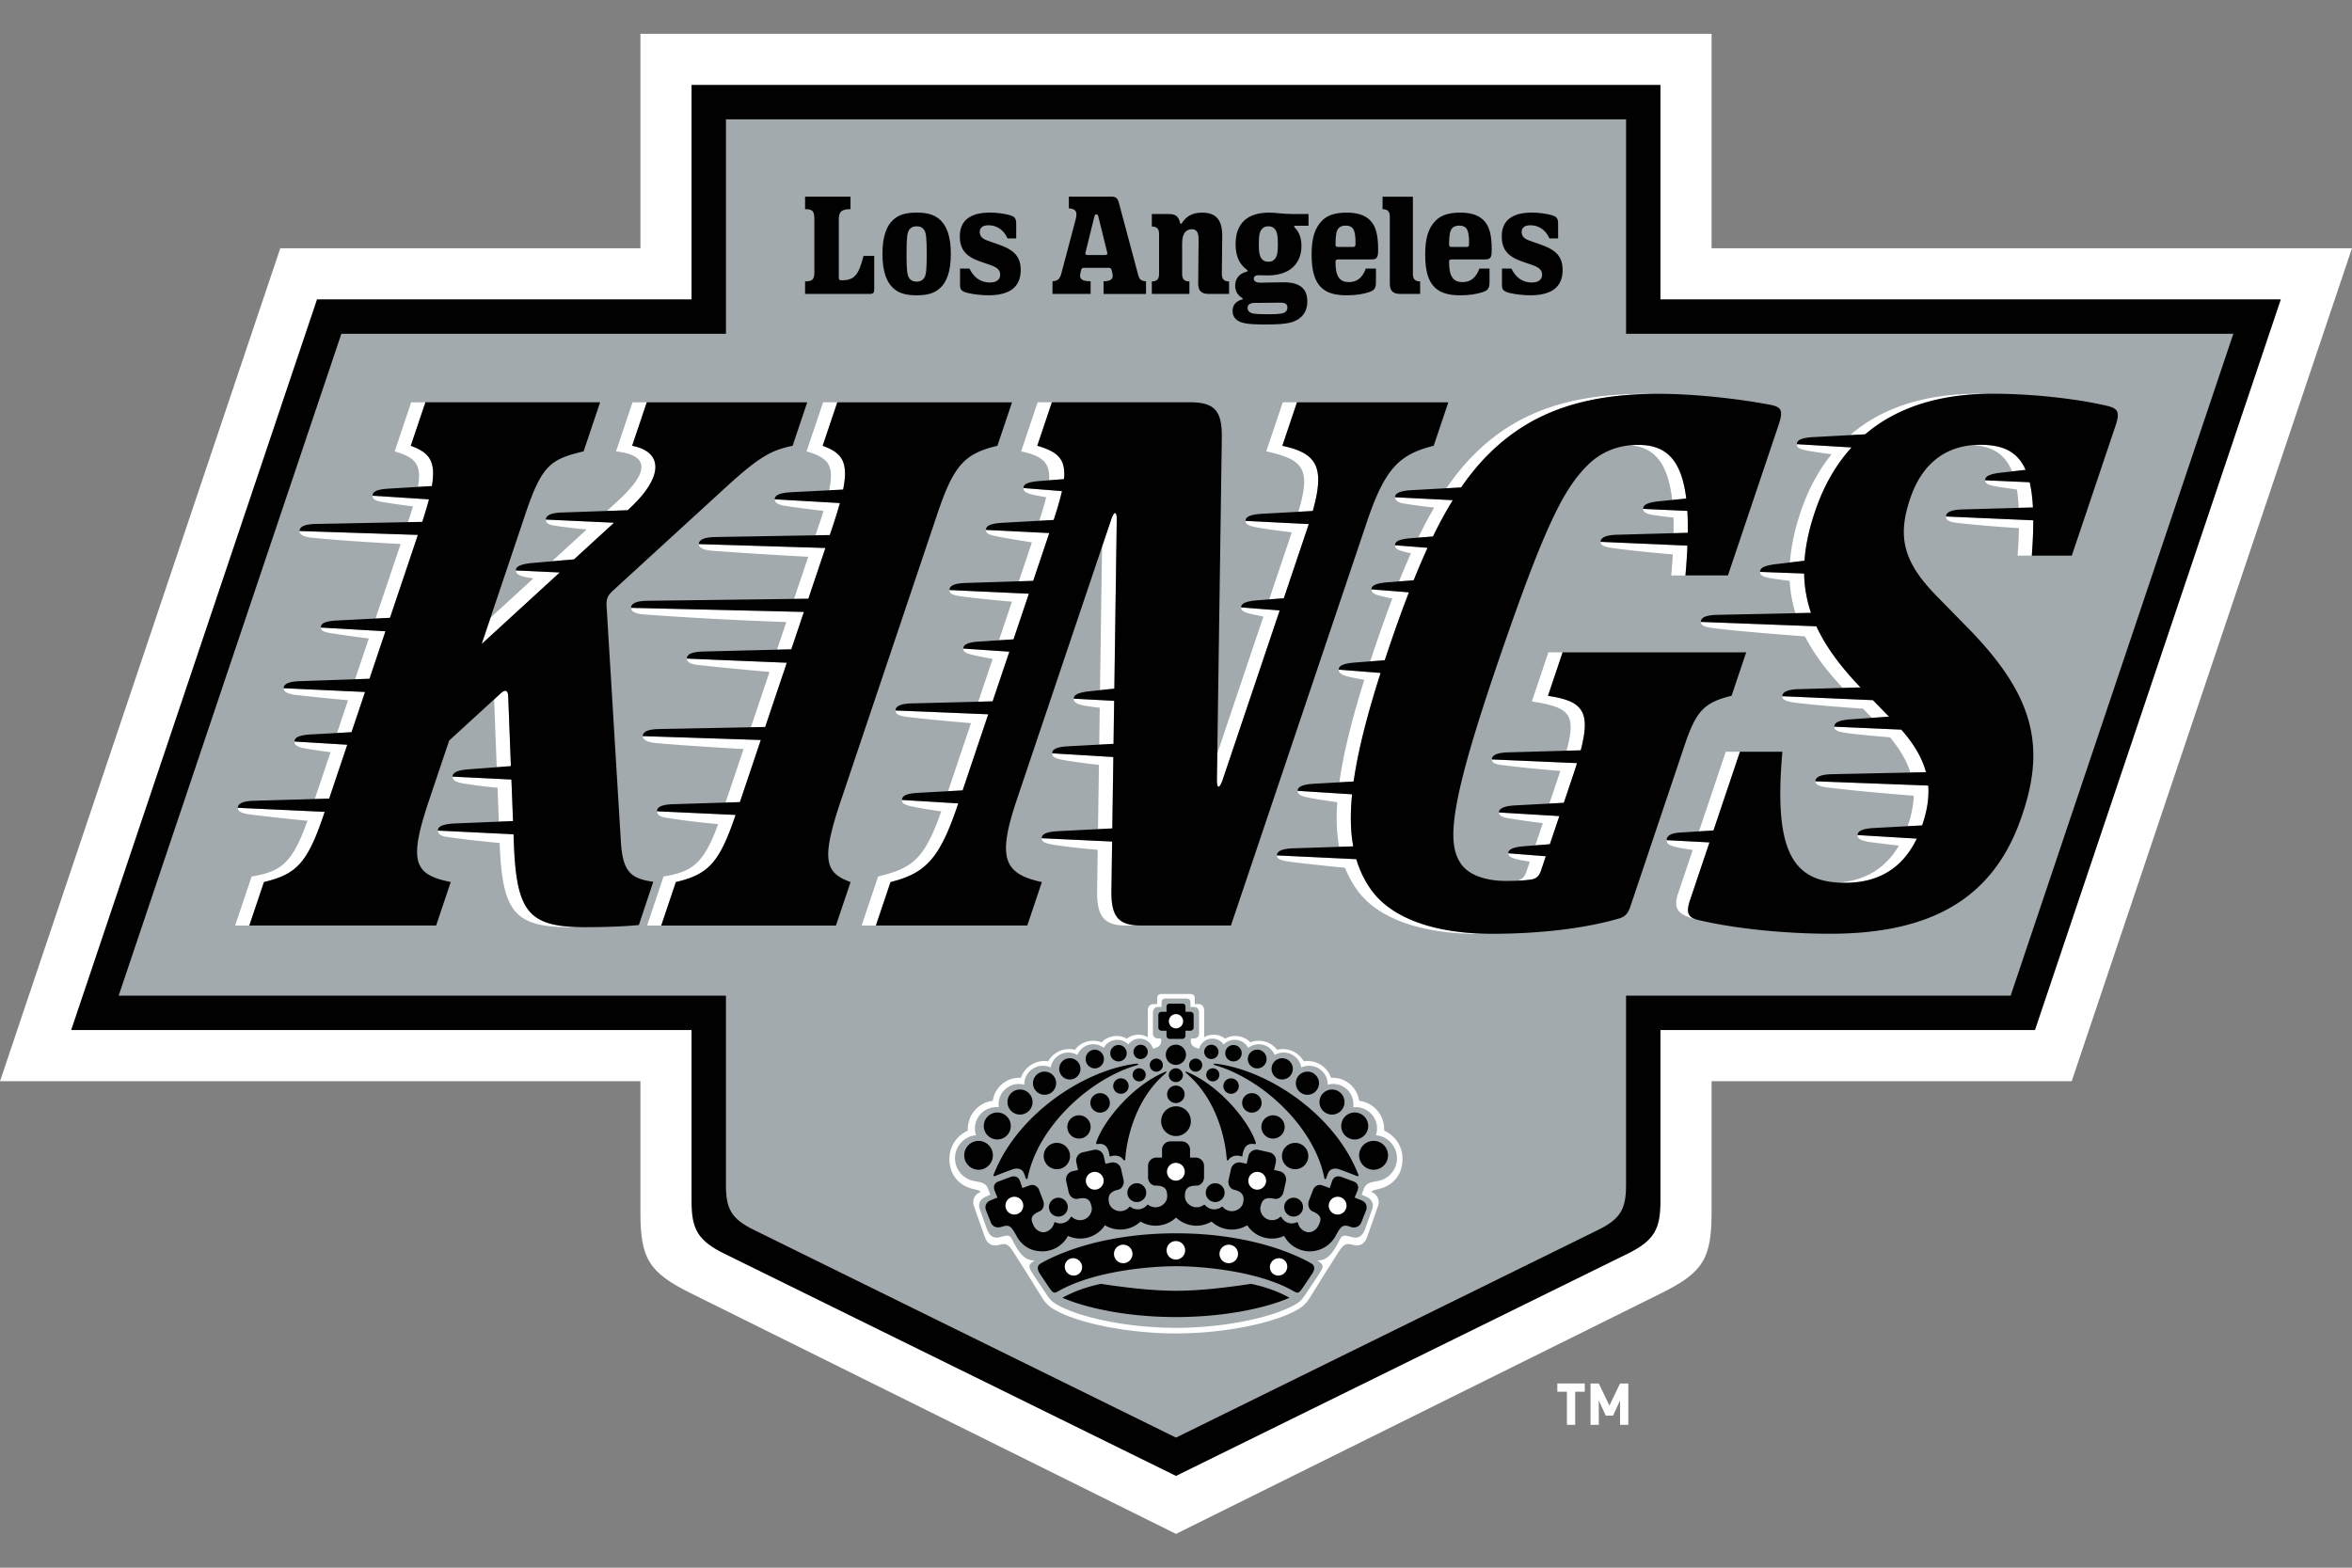 <svg viewBox="0 0 960 640" xmlns="http://www.w3.org/2000/svg"><rect x="0" y="0" width="960" height="640" fill="#808080" stroke="none"/><path d="m698.606 441.403v53.456c0 18.822-3.321 24.538-20.498 33.065l-198.108 98.278-198.115-98.278c-17.17-8.527-20.491-14.235-20.491-33.065v-53.456h-261.389l114.398-340.063h146.99v-87.542h437.213v87.542h261.388l-114.404 340.063z" fill="#fff"/><path d="m479.999 602.536 184.398-90.747c10.921-5.384 13.339-10.172 13.339-21.434v-69.838h152.869l100.347-298.3h-253.217v-87.543h-395.473v87.542h-152.869l-100.347 298.3h253.216v69.838c0 11.262 2.41 16.05 13.34 21.434l184.397 90.747z" fill="#010101"/><path d="m479.998 586.895 172.28-84.784c9.198-4.527 11.415-8.543 11.415-18.345v-77.276h156.971l90.909-270.232h-247.873v-87.533h-367.39v87.533h-156.97l-90.909 270.232h247.872v77.276c0 9.802 2.218 13.826 11.416 18.345z" fill="#a2aaad"/><path d="m485.808 405.796c1.399 0 1.87.795 1.87 1.761v2.348h1.397c1.792 0 2.419 1.236 2.419 2.804v10.759c3.614-2.14 7.275-.564 8.58.594 3.182-1.992 7.786-1.235 10.272 1.476 3.493-1.444 8.219-.572 10.914 3.058 3.639-1.02 8.412.395 10.907 4.69 5.267-.828 9.732 2.532 11.114 6.734 6.056-.386 10.805 4.21 11.47 9.37a11.628 11.628 0 0 1 10.195 12.172c4.642 2.17 7.508 6.441 7.508 11.601 0 5.785-3.213 10.69-9.755 12.265-1.468.348-2.41.402-2.99 1.205 2.233.664 3.508 3.213 2.851 5.4-.31.995-4.434 12.627-4.434 12.627-.981 2.928-2.858 4.388-5.855 3.569-2.826-.772-3.776-.386-5.785 2.68-1.537 2.356-2.687 4.264-3.869 6.102-3.53 5.46-6.673 10.782-8.45 13.493-1.815 2.51-3.182 3.367-4.99 4.38-9.91 5.53-30.222 9.492-49.184 9.492s-39.276-3.962-49.193-9.492c-1.816-1.013-3.175-1.878-4.99-4.38-1.777-2.711-4.92-8.033-8.442-13.493-1.19-1.838-2.34-3.746-3.878-6.102-2-3.066-2.95-3.452-5.785-2.68-2.997.819-4.873-.641-5.854-3.569 0 0-4.132-11.625-4.426-12.628-.664-2.186.618-4.735 2.843-5.399-.572-.803-1.514-.857-2.99-1.205-6.542-1.576-9.755-6.48-9.755-12.265 0-5.16 2.866-9.423 7.508-11.601a11.635 11.635 0 0 1 10.196-12.173c.663-5.16 5.422-9.755 11.47-9.369 1.382-4.194 5.846-7.562 11.122-6.735 2.478-4.294 7.26-5.708 10.906-4.689 2.703-3.63 7.414-4.495 10.913-3.058 2.479-2.71 7.09-3.468 10.265-1.476 1.306-1.158 4.966-2.733 8.581-.594v-10.759c0-1.568.625-2.804 2.417-2.804h1.399v-2.348c0-.973.47-1.762 1.868-1.762h11.64z" fill="#fff"/><path d="m561.61 463.446a8.737 8.737 0 0 0 .448-2.743c0-4.819-3.909-8.727-8.736-8.727-.34 0-.68.023-1.02.061.062-.416.094-.834.094-1.273a8.23 8.23 0 0 0 -10.467-7.925v-.131a7.607 7.607 0 0 0 -7.607-7.609 7.63 7.63 0 0 0 -3.183.688 7.318 7.318 0 0 0 -7.222-6.095 7.371 7.371 0 0 0 -3.668.982c-1.035-2.557-3.537-4.372-6.465-4.372-1.63 0-3.12.556-4.302 1.484a6.264 6.264 0 0 0 -10.034-1.375 5.63 5.63 0 0 0 -4.618-2.395 5.652 5.652 0 0 0 -5.422 4.07c-2.603-.532-3.375-1.637-3.375-3.383 0-.687.131-.756.803-.756h.51c1.305 0 2.077-.982 2.077-1.877v-8.404c0-1.46-.578-2.595-2.232-2.595h-1.29v-1.784c0-.904-.433-1.638-1.722-1.638h-8.35c-1.297 0-1.73.734-1.73 1.638v1.784h-1.282c-1.653 0-2.231 1.143-2.231 2.595v8.404c0 .904.771 1.877 2.069 1.877h.517c.673 0 .796.076.796.756 0 1.754-.773 2.85-3.375 3.383-.688-2.347-2.85-4.07-5.423-4.07a5.607 5.607 0 0 0 -4.61 2.394 6.266 6.266 0 0 0 -4.519-1.923 6.282 6.282 0 0 0 -5.523 3.299 6.93 6.93 0 0 0 -4.294-1.484c-2.935 0-5.437 1.815-6.472 4.372a7.28 7.28 0 0 0 -3.67-.982c-3.622 0-6.626 2.634-7.22 6.095a7.551 7.551 0 0 0 -3.183-.688c-4.202 0-7.616 3.407-7.616 7.609v.13a8.23 8.23 0 0 0 -10.365 9.198 8.729 8.729 0 0 0 -9.315 11.409c-4.804.44-8.58 4.48-8.58 9.4 0 4.635 3.351 8.497 7.754 9.293 2.48.447 4.78.625 5.715 3.112.248.672.572 1.475.935 2.494l-1.777.743c-2.549 1.065-3.282 3.235-2.471 5.298l2.642 7.345c.988 2.982 2.533 4.75 5.56 3.916 2.874-.788 3.877-1.042 4.858.803 2.92 5.793 5.167 8.782 9.3 8.736-2.873 1.861-2.765 2.41-.317 6.133l4.92 7.368c1.67 2.58 2.449 3.275 4.24 4.38 9.601 5.545 29.599 9.616 48.83 9.616s39.237-4.071 48.838-9.616c1.792-1.105 2.565-1.807 4.24-4.38l4.912-7.368c2.465-3.715 2.558-4.272-.316-6.133 4.132.046 6.38-2.943 9.3-8.736.988-1.838 1.993-1.583 4.857-.803 3.036.834 4.58-.934 5.57-3.916l2.634-7.345c.802-2.054.084-4.233-2.472-5.298l-1.768-.743c.363-1.02.68-1.822.933-2.494.935-2.479 3.23-2.665 5.716-3.112 4.41-.796 7.754-4.658 7.754-9.293 0-4.92-3.768-8.96-8.58-9.399z" fill="#a2aaad" fill-rule="evenodd"/><g fill="#010101"><path d="m476.13 420.787v2.032c0 .718.58 1.297 1.298 1.297h5.144a1.3 1.3 0 0 0 1.297-1.297v-2.032h2.032c.718 0 1.298-.579 1.298-1.298v-5.143c0-.711-.58-1.29-1.298-1.29h-2.032v-2.04c0-.718-.401-1.297-1.297-1.297h-5.144c-.95 0-1.297.579-1.297 1.298v2.039h-2.032c-.718 0-1.298.579-1.298 1.29v5.143c0 .72.58 1.298 1.298 1.298h2.032zm-43.57 106.017c13.825-7.709 35.931-9.87 47.447-9.879 11.509 0 33.622 2.163 47.44 9.88 2.417 1.343 2.525 1.336 4.255-1.036l3.878-5.793c1.236-1.925 1.107-3.324-.387-4.194-5.175-3.012-12.729-5.97-20.244-7.964-10.86-2.872-22.576-4.325-34.942-4.325s-24.09 1.46-34.95 4.325c-7.523 1.994-15.07 4.952-20.244 7.964-1.494.87-1.622 2.269-.386 4.194l3.869 5.793c1.738 2.364 1.846 2.379 4.256 1.035"/><path d="m477.728 465.956a3.43 3.43 0 0 0 -3.429 3.429v3.182h-2.287a3.431 3.431 0 0 0 -3.428 3.43v4.611c0 1.784 1.351 3.414 3.097 3.414 4.38 0 4.727 2.093 4.727 4.425s-2.217 4.418-4.727 4.418a5.023 5.023 0 0 1 -2.966-.957c-.209-.147-.38-.109-.533.077a4.966 4.966 0 0 1 -6.774.703c-.154-.116-.348-.093-.502.092a5.02 5.02 0 0 1 -2.65 1.568c-2.455.549-5.081-1.034-5.584-3.282-.51-2.27-.232-4.48 3.654-5.352 1.69-.38 2.649-2.271 2.263-4.002l-1.012-4.503a3.423 3.423 0 0 0 -4.094-2.587l-2.278.501-.696-3.104a3.42 3.42 0 0 0 -4.093-2.588l-4.503 1.004a3.432 3.432 0 0 0 -2.588 4.102l.696 3.104-2.233.502a3.418 3.418 0 0 0 -2.594 4.095l1.011 4.495c.386 1.746 2.062 3.035 3.77 2.65 4.27-.959 5.082 1.01 5.584 3.273.501 2.21-1.198 4.805-3.653 5.353a4.807 4.807 0 0 1 -4.318-1.143c-.209-.193-.464-.17-.587.055-.603 1.096-1.6 1.984-2.881 2.347a4.651 4.651 0 0 1 -3.237-.239c-.332-.147-.564-.031-.64.317-.372 1.583-1.569 2.858-3.059 3.452-2.132.85-4.403-.501-5.352-2.572-1.098-2.395-1.476-4.016 2.448-5.677 1.506-.633 2.109-2.58 1.575-4.248l-1.653-4.287c-.571-1.784-2.34-2.71-3.947-2.07l-2.95 1.082-.865-2.526c-.618-2.04-2.086-2.773-4.317-1.877l-4.766 1.777c-1.382.548-2.085 1.946-1.39 3.653.509 1.244.888 2.17 1.158 2.835l-2.842 1.166c-1.77.687-2.487 2.378-1.8 4.14l1.916 4.82c.687 1.768 2.456 2.487 4.457 1.822 3.105-1.027 3.83-.301 5.931 3.492 2.248 4.333 5.986 6.526 10.62 6.526s8.489-2.548 10.497-6.295a12.055 12.055 0 0 0 7.638.78 12.031 12.031 0 0 0 7.446-5.136 12.077 12.077 0 0 0 8.922 1.46 11.93 11.93 0 0 0 5.614-2.974 12.023 12.023 0 0 0 6.165 1.692c3.227 0 6.163-1.275 8.333-3.33a12.073 12.073 0 0 0 8.334 3.33c2.248 0 4.357-.618 6.156-1.691a12.003 12.003 0 0 0 5.615 2.972c3.183.72 6.349.101 8.928-1.459a12.036 12.036 0 0 0 7.438 5.136c2.674.603 5.33.27 7.64-.78 2.008 3.747 5.97 6.295 10.504 6.295s8.65-2.65 10.62-6.526c2.101-3.793 2.858-4.604 5.924-3.492 1.931.695 3.77-.054 4.457-1.823l1.915-4.819c.688-1.762-.03-3.453-1.792-4.14l-2.841-1.166c.27-.673.648-1.591 1.158-2.835.695-1.7 0-3.106-1.382-3.653l-4.766-1.777c-2.233-.903-3.708-.162-4.326 1.877l-.865 2.526-2.95-1.081c-1.6-.642-3.368.285-3.947 2.069l-1.645 4.287c-.54 1.668.07 3.607 1.576 4.248 3.923 1.668 3.544 3.29 2.44 5.677-.95 2.07-3.22 3.422-5.352 2.572-1.49-.594-2.689-1.869-3.059-3.452-.078-.348-.31-.456-.633-.317a4.651 4.651 0 0 1 -3.237.24c-1.282-.364-2.278-1.244-2.881-2.348-.115-.225-.37-.248-.579-.055-1.112 1.005-2.68 1.514-4.325 1.143-2.456-.548-4.14-3.143-3.653-5.353.509-2.262 1.312-4.232 5.583-3.274 1.707.386 3.376-.911 3.777-2.649l1.012-4.495c.41-1.847-.75-3.685-2.595-4.094l-2.232-.503.695-3.105a3.443 3.443 0 0 0 -2.595-4.1l-4.504-1.005a3.424 3.424 0 0 0 -4.093 2.588l-.695 3.104-2.27-.5a3.427 3.427 0 0 0 -4.103 2.586l-1.01 4.503c-.387 1.73.57 3.622 2.262 4.002 3.893.872 4.163 3.081 3.653 5.352-.502 2.248-3.136 3.83-5.591 3.282a4.936 4.936 0 0 1 -2.65-1.568c-.155-.185-.347-.208-.501-.092a4.922 4.922 0 0 1 -3.014 1.019 4.981 4.981 0 0 1 -3.768-1.722c-.155-.186-.325-.224-.525-.077a5.062 5.062 0 0 1 -2.966.957c-2.518 0-4.735-2.162-4.735-4.418s.347-4.425 4.735-4.425c1.745 0 3.089-1.63 3.089-3.414v-4.611a3.424 3.424 0 0 0 -3.422-3.43h-2.294v-3.182a3.426 3.426 0 0 0 -3.43-3.429h-4.58zm2.272 71.724c19.648 0 36.556-3.615 46.343-7.879-4.534-2.456-9.069-4.233-15.665-5.677-8.172 1.22-19.973 2.828-30.686 2.828s-22.507-1.608-30.687-2.828c-6.595 1.452-11.13 3.229-15.664 5.677 9.786 4.256 26.694 7.879 46.343 7.879m25.651-94.324a3.145 3.145 0 0 0 -3.174-3.128 3.135 3.135 0 0 0 -3.128 3.175c0 1.737 1.429 3.136 3.174 3.128a3.154 3.154 0 0 0 3.128-3.175zm-14.924-8.519a2.674 2.674 0 0 0 -2.68-2.672c-1.483 0-2.672 1.197-2.672 2.672s1.198 2.68 2.673 2.68 2.68-1.205 2.68-2.68zm6.99 3.955a2.675 2.675 0 1 0 -5.352 0c0 1.475 1.197 2.672 2.672 2.672s2.68-1.197 2.68-2.672zm17.249 11.454c0-2.194-1.785-3.978-3.978-3.978s-3.977 1.784-3.977 3.978 1.783 3.978 3.977 3.978 3.978-1.784 3.978-3.978zm9.399 9.824c0-2.626-2.125-4.75-4.75-4.75s-4.75 2.124-4.75 4.75 2.124 4.75 4.75 4.75 4.75-2.124 4.75-4.75z"/><path d="m534.003 471.95c0-2.974-2.409-5.376-5.375-5.376s-5.383 2.41-5.383 5.376 2.41 5.376 5.383 5.376 5.375-2.41 5.375-5.376zm-17.03-39.717a3.831 3.831 0 0 0 -3.94-3.714 3.831 3.831 0 0 0 -3.715 3.94 3.83 3.83 0 0 0 3.939 3.714 3.831 3.831 0 0 0 3.716-3.94zm10.699 3.995a4.324 4.324 0 0 0 -4.465-4.202 4.326 4.326 0 0 0 -4.2 4.457 4.332 4.332 0 0 0 4.456 4.209 4.338 4.338 0 0 0 4.209-4.464zm10.695 5.846a4.727 4.727 0 0 0 -4.858-4.588 4.727 4.727 0 0 0 -4.588 4.859 4.723 4.723 0 0 0 4.858 4.588 4.721 4.721 0 0 0 4.588-4.858zm-41.02-12.659c0-1.614-1.32-2.904-2.935-2.897-1.606 0-2.904 1.329-2.896 2.935a2.92 2.92 0 0 0 2.935 2.896 2.92 2.92 0 0 0 2.896-2.934zm9.468.532a3.348 3.348 0 0 0 -3.368-3.328 3.345 3.345 0 0 0 -3.337 3.367 3.35 3.35 0 0 0 3.377 3.33 3.339 3.339 0 0 0 3.328-3.368zm41.973 19.928c-.023-2.826-2.325-5.105-5.144-5.082a5.11 5.11 0 0 0 -5.083 5.145 5.11 5.11 0 0 0 5.145 5.082 5.11 5.11 0 0 0 5.083-5.145zm9.662 9.772a5.515 5.515 0 0 0 -5.537-5.477 5.507 5.507 0 0 0 -5.477 5.546 5.504 5.504 0 0 0 5.538 5.476c3.044-.023 5.5-2.502 5.477-5.545zm8.093 11.971c-.023-3.259-2.68-5.886-5.931-5.863-3.26.024-5.886 2.68-5.863 5.933.023 3.259 2.68 5.885 5.932 5.863 3.26-.024 5.885-2.68 5.862-5.933zm-59.489.548c.486-3.955 1.985-5.64 5.114-5.076.293.055.5-.239.416-.517-2.27-7.646-13.408-22.29-27.117-28.54-.882-.4-1.406-.686-1.553-.517-.147.178.262.595.926 1.182 12.938 11.37 15.579 29.072 15.865 34.657.023.379.51.502.726.185 0 0 1.499-2.733 5.615-1.374"/><path d="m497.022 435.185c19.765 6.302 39.762 25.936 43.546 45.856.063.348.572.417.696.092.41-1.119.579-1.838 1.05-2.664.719-1.251 2.471-1.707 4.047-1.182 2.364.803 5.793 2.132 7.546 2.842.34.147.688-.108.557-.456-9.392-24.46-36.256-42.34-57.326-45.3-1.105-.154-1.754-.16-1.777.055-.039.24.316.355 1.653.764m-44.064 36.974c4.124-1.36 5.615 1.374 5.615 1.374.208.317.702.194.726-.185.286-5.585 2.927-23.287 15.865-34.657.671-.587 1.08-1.004.926-1.182-.146-.169-.671.116-1.552.518-13.71 6.249-24.847 20.893-27.118 28.54-.085.277.124.571.417.516 3.128-.563 4.627 1.113 5.113 5.076m10.034-36.981c1.336-.41 1.691-.525 1.653-.765-.031-.216-.672-.209-1.777-.054-21.07 2.958-47.926 20.839-57.326 45.3-.14.347.209.602.557.456 1.753-.71 5.182-2.047 7.545-2.843 1.577-.525 3.33-.07 4.048 1.182.471.826.642 1.545 1.05 2.664.124.325.634.264.696-.092 3.784-19.92 23.78-39.554 43.546-45.856m23.102 22.539c0-3.353-2.711-6.072-6.071-6.072s-6.064 2.719-6.064 6.072 2.712 6.07 6.064 6.07 6.07-2.719 6.07-6.07zm-3.227-18.763a2.898 2.898 0 0 0 -5.794 0 2.898 2.898 0 0 0 5.793 0zm.677 7.794c0-1.97-1.598-3.567-3.575-3.567s-3.57 1.598-3.57 3.567 1.6 3.577 3.57 3.577 3.575-1.6 3.575-3.577zm.55-16.143a4.124 4.124 0 1 0 -8.248 0 4.124 4.124 0 0 0 8.248 0zm15.771 56.283c0-2.123-1.722-3.846-3.847-3.846s-3.838 1.723-3.838 3.846 1.715 3.847 3.838 3.847 3.847-1.722 3.847-3.847zm32.009 5.925c0-2.124-1.723-3.846-3.846-3.846s-3.84 1.722-3.84 3.846 1.723 3.847 3.84 3.847 3.846-1.723 3.846-3.847zm-71.693-5.925c0 2.125 1.722 3.847 3.847 3.847s3.838-1.722 3.838-3.847-1.723-3.846-3.838-3.846-3.847 1.723-3.847 3.846zm-32.008 5.925c0 2.124 1.722 3.847 3.846 3.847s3.838-1.723 3.838-3.847-1.722-3.846-3.838-3.846-3.846 1.722-3.846 3.846zm18.592-56.639a3.83 3.83 0 0 0 .224-7.654 3.83 3.83 0 0 0 -.224 7.654zm-10.204 4.519a4.344 4.344 0 0 0 4.465-4.21 4.333 4.333 0 0 0 -4.21-4.456 4.334 4.334 0 1 0 -.255 8.666z"/><path d="m426.22 446.933a4.718 4.718 0 0 0 4.858-4.588 4.713 4.713 0 0 0 -4.588-4.859 4.723 4.723 0 0 0 -4.859 4.588 4.723 4.723 0 0 0 4.588 4.859zm39.327-14.583a2.925 2.925 0 0 0 2.935-2.896 2.926 2.926 0 0 0 -2.896-2.935 2.93 2.93 0 0 0 -2.935 2.896 2.916 2.916 0 0 0 2.896 2.935zm-9.037.965a3.34 3.34 0 0 0 3.367-3.33 3.349 3.349 0 0 0 -3.328-3.374 3.355 3.355 0 0 0 -3.368 3.337 3.342 3.342 0 0 0 3.33 3.367zm-40.211 21.705c2.827.015 5.137-2.264 5.144-5.082.016-2.828-2.263-5.137-5.083-5.145-2.826-.023-5.127 2.264-5.143 5.082a5.1 5.1 0 0 0 5.082 5.145zm-9.274 10.165a5.5 5.5 0 0 0 5.538-5.477 5.494 5.494 0 0 0 -5.469-5.538 5.505 5.505 0 0 0 -5.546 5.468c-.023 3.044 2.433 5.524 5.477 5.547zm-7.701 12.365a5.89 5.89 0 0 0 5.932-5.862 5.895 5.895 0 0 0 -5.863-5.933 5.899 5.899 0 0 0 -.07 11.796zm58.175-31.027a3.149 3.149 0 0 0 3.174-3.128 3.15 3.15 0 0 0 -3.128-3.174 3.15 3.15 0 0 0 -3.174 3.128 3.145 3.145 0 0 0 3.128 3.175zm14.469-9.013a2.675 2.675 0 1 0 0-5.352c-1.475-.001-2.68 1.196-2.68 2.671s1.205 2.68 2.68 2.68zm-6.998 3.962a2.68 2.68 0 0 0 2.68-2.672c0-1.475-1.205-2.68-2.68-2.68s-2.68 1.197-2.68 2.68a2.674 2.674 0 0 0 2.68 2.672zm-15.944 12.752c2.195 0 3.978-1.776 3.978-3.978a3.977 3.977 0 1 0 -3.978 3.978zm-8.628 10.596c2.626 0 4.75-2.124 4.75-4.75s-2.124-4.75-4.75-4.75-4.75 2.124-4.75 4.75 2.125 4.75 4.75 4.75zm-9.021 12.506c2.974 0 5.376-2.41 5.376-5.376s-2.41-5.384-5.376-5.384-5.375 2.41-5.375 5.384 2.41 5.376 5.375 5.376z"/></g><path d="m482.903 416.918c0 1.606-1.298 2.904-2.904 2.904s-2.904-1.298-2.904-2.904 1.298-2.904 2.904-2.904 2.904 1.298 2.904 2.904zm-2.95 89.742a3.777 3.777 0 1 1 -.001 7.555 3.777 3.777 0 0 1 0-7.554zm-25.233 5.755a3.778 3.778 0 0 1 7.491-.996 3.786 3.786 0 0 1 -3.243 4.24 3.777 3.777 0 0 1 -4.248-3.244zm-19.912 5.893c-.673-1.862.27-3.862 2.109-4.472s3.869.402 4.541 2.263c.68 1.862-.27 3.862-2.108 4.473-1.839.61-3.87-.403-4.542-2.264zm62.979-6.89a3.764 3.764 0 0 1 4.248-3.244 3.772 3.772 0 0 1 3.244 4.24 3.764 3.764 0 0 1 -4.248 3.245 3.772 3.772 0 0 1 -3.244-4.24zm20.753 4.682c.671-1.862 2.703-2.875 4.542-2.264 1.838.618 2.788 2.61 2.115 4.472-.671 1.861-2.702 2.874-4.549 2.264-1.838-.611-2.78-2.611-2.108-4.473zm-38.592-41.369c2 0 3.63 1.63 3.63 3.63s-1.63 3.63-3.63 3.63c-2.001 0-3.63-1.63-3.63-3.63s1.629-3.63 3.63-3.63zm33.209 3.676c2 0 3.63 1.63 3.63 3.63s-1.63 3.63-3.63 3.63-3.63-1.63-3.63-3.63 1.63-3.63 3.63-3.63zm32.82 10.164c2 0 3.63 1.63 3.63 3.63s-1.63 3.63-3.63 3.63-3.63-1.629-3.63-3.63 1.63-3.63 3.63-3.63zm-95.507-6.534c0 2-1.63 3.63-3.63 3.63s-3.63-1.63-3.63-3.63 1.63-3.63 3.63-3.63 3.63 1.63 3.63 3.63zm-32.816 10.165c0 2-1.63 3.63-3.63 3.63s-3.63-1.63-3.63-3.63 1.63-3.63 3.63-3.63 3.63 1.629 3.63 3.63z" fill="#fff"/><path d="m374.137 86.795c-4.619 0-7.075.958-8.951 2.425-3.314 2.627-5.006 7.222-5.006 14.46s1.692 11.832 5.005 14.459c1.877 1.459 4.334 2.417 8.952 2.417s7.075-.958 8.951-2.417c3.307-2.627 5.006-7.223 5.006-14.46s-1.692-11.832-5.005-14.459c-1.877-1.467-4.34-2.425-8.952-2.425zm0 5.592c1.53 0 2.456.572 3.043 1.452.788 1.213 1.074 2.881 1.074 9.84s-.286 8.635-1.074 9.84c-.587.874-1.513 1.452-3.043 1.452s-2.463-.57-3.05-1.452c-.789-1.212-1.074-2.88-1.074-9.84s.285-8.635 1.074-9.84c.586-.872 1.513-1.452 3.05-1.452zm-17.317 12.08v13.81c0 1.213-.448 1.707-1.7 1.707h-26.515v-5.106c3.16 0 3.785-.957 3.785-3.745v-21.557c0-3.36-.602-4.194-3.785-4.194v-5.106h18.546v5.106c-4.04 0-4.782 1.36-4.782 4.31v23.688c0 .742.248 1.05 1.066 1.05 5.121 0 6.975-1.814 9.022-9.955h4.363zm107.801 7.98-7.963-29.76c-.48-1.777-1.15-2.41-3.136-2.41h-17.255v4.788c2.881.178 3.599 1.383 2.788 4.457l-5.808 21.958c-.641 2.433-1.46 3.23-3.66 3.345v5.167h15.563v-5.167c-3.809 0-4.727-1.105-4.148-3.422l.293-1.19c.155-.61.394-.88 1.159-.88h10.08c.764 0 1.004.27 1.158.88l.325 1.267c.548 2.233-.325 3.352-3.584 3.352v5.168h17.332v-5.168c-1.892-.085-2.703-.733-3.129-2.37m-13.624-8.358h-7.044c-.873 0-1.097-.286-.873-1.159l3.607-14.605c.147-.58.401-.834.788-.834s.649.255.795.834l3.607 14.605c.217.882 0 1.159-.872 1.159m95.273-10.867c-.827.989-1.19 2.811-1.19 6.58 0 .726.27.99.973.99h6.202c.711 0 .942-.27.973-.99.131-3.19-.293-5.591-1.104-6.58-.564-.687-1.344-1.135-2.866-1.135s-2.41.447-2.981 1.135m4.31 21.928c3.26 0 5.438-1.739 6.882-5.53h4.117v5.537c0 2.564-.672 3.383-2.85 4.102-2.426.803-5.453 1.282-9.106 1.282-4.905 0-8.064-1.02-10.297-3.12-2.765-2.61-4.008-6.836-4.008-13.586s1.367-10.79 4.179-13.672c2.023-2.093 4.943-3.383 10.219-3.383 4.595 0 7.708 1.236 9.654 3.321 2.301 2.48 3.105 6.094 3.105 11.864 0 3.299-.51 3.939-2.982 3.939h-13.454c-.703 0-.973.27-.973.989 0 6.264 1.868 8.257 5.507 8.257m42.048-21.928c-.826.989-1.19 2.811-1.19 6.58 0 .726.27.99.974.99h6.201c.711 0 .943-.27.973-.99.133-3.19-.293-5.591-1.104-6.58-.563-.687-1.344-1.135-2.866-1.135s-2.409.447-2.98 1.135m4.31 21.928c3.258 0 5.437-1.739 6.88-5.53h4.118v5.537c0 2.564-.672 3.383-2.85 4.102-2.426.803-5.453 1.282-9.107 1.282-4.904 0-8.064-1.02-10.295-3.12-2.765-2.61-4.009-6.836-4.009-13.586s1.367-10.79 4.178-13.672c2.024-2.093 4.943-3.383 10.22-3.383 4.594 0 7.707 1.236 9.654 3.321 2.302 2.48 3.104 6.094 3.104 11.864 0 3.299-.509 3.939-2.98 3.939h-13.455c-.703 0-.973.27-.973.989 0 6.264 1.876 8.257 5.506 8.257m-20.266-3.267c0 2.054.91 2.98 2.957 2.98v5.106h-8.202c-2.92 0-4.179-1.36-4.179-4.194v-27.404c0-2.046-.911-2.981-2.958-2.981v-5.105h12.382zm-161.907-14.575h-3.568c-1.568-3.623-4.48-5.36-7.801-5.36-2.518 0-3.523 1.166-3.523 2.718 0 1.754 1.013 2.796 3.415 3.638l4.371 1.521c6.496 2.271 8.937 5.114 8.937 10.443 0 6.975-4.65 10.265-13.084 10.265-3.004 0-6.21-.394-8.35-.904-2.85-.687-3.328-1.42-3.328-3.436v-6.573h3.83c1.816 3.622 4.488 5.7 8.381 5.7 2.827 0 4.17-1.306 4.17-3.205 0-1.901-1.22-2.959-3.893-3.894l-4.255-1.475c-5.916-2.054-8.318-4.966-8.318-10.319 0-6.009 3.776-9.655 12.25-9.655 2.603 0 5.136.333 7.43.865 2.826.65 3.328 1.476 3.328 3.84v5.823zm221.186 0h-3.568c-1.568-3.623-4.48-5.36-7.794-5.36-2.518 0-3.529 1.166-3.529 2.718 0 1.754 1.02 2.796 3.413 3.638l4.373 1.521c6.495 2.271 8.943 5.114 8.943 10.443 0 6.975-4.657 10.265-13.092 10.265-3.004 0-6.201-.394-8.35-.904-2.84-.687-3.32-1.42-3.32-3.436v-6.573h3.831c1.815 3.622 4.495 5.7 8.38 5.7 2.835 0 4.172-1.306 4.172-3.205 0-1.901-1.222-2.959-3.894-3.894l-4.255-1.475c-5.917-2.054-8.319-4.966-8.319-10.319 0-6.009 3.777-9.655 12.257-9.655 2.603 0 5.13.333 7.423.865 2.827.65 3.329 1.476 3.329 3.84v5.83zm-134.309 17.556v5.105h-8.426c-2.92 0-4.179-1.36-4.179-4.194 0-5.6.163-11.847.163-18.166 0-2.889-.92-4.04-2.765-4.04-2.403 0-3.947 1.816-3.947 5.616v12.705c0 2.055.91 2.982 2.958 2.982v5.105h-15.34v-5.105c2.047 0 2.958-.927 2.958-2.982v-16.445c0-2.054-.911-2.981-2.958-2.981v-5.105h6.797c2.958 0 4.086.942 4.735 3.583.124.518.464.564.757.1 1.8-2.788 4.294-4.255 8.295-4.255 5.623 0 8.156 3.028 8.156 9.33s-.161 10.18-.161 15.78c0 2.055.91 2.982 2.957 2.982m16.028-8.041c1.22 0 1.923-.363 2.494-.95 1.012-1.043 1.398-2.626 1.398-6.28s-.386-5.244-1.397-6.287c-.572-.587-1.275-.95-2.495-.95-1.222 0-1.924.363-2.495.95-1.013 1.043-1.399 2.634-1.399 6.287s.386 5.237 1.399 6.28c.57.587 1.273.95 2.495.95zm.177 21.441c4.665 0 6.001-.324 6.782-.958.563-.463.825-1.089.825-1.815 0-1.398-.918-1.961-2.942-1.961-3.56 0-7.044.093-10.373.093-2.023 0-2.95.764-2.95 2.069 0 .687.27 1.274.857 1.692.803.587 1.862.865 6.898.865h.91zm10.574-35.421c1.815 1.776 2.765 4.287 2.765 7.53 0 7.1-4.673 12.042-13.81 12.042-1.93 0-2.194-.093-3.7-.093-1.359 0-1.93.587-1.93 1.345 0 .98.64 1.706 2.788 1.706 3.328 0 5.792-.163 9.36-.163 7.014 0 9.686 2.913 9.686 7.801 0 2.813-.942 5.006-2.757 6.566-2.256 1.931-5.19 2.85-13.309 2.85h-1.946c-6.897 0-9.23-.657-10.743-1.823-1.197-.92-1.754-2.194-1.754-3.769 0-2.17 1.275-3.9 3.87-4.603.409-.116.347-.44 0-.657-1.884-1.158-2.804-2.788-2.804-5.029 0-2.725 1.568-4.903 4.727-5.684.44-.116.448-.448.108-.703-3.182-2.355-4.665-5.646-4.665-10.558 0-8.187 4.564-12.83 13.663-12.83 3.283 0 5.353.572 9.64.572h6.449v4.781h-5.368c-.533 0-.672.348-.278.734" fill="#010101"/><path d="m718.38 233.47c0 1.035.58 2.046 4.905 2.688 2.101.308 4.588.648 7.207.981a54.063 54.063 0 0 0 2.347 13.177l6.342-.14a52.043 52.043 0 0 1 -2.796-16.042l-18.005-.672v.009zm-52.787-51.703c9.385.905 15.17 6.844 16.938 22.353l5.74-.579c-2.009-16.513-8.705-21.912-19.58-21.912-1.059 0-2.094.046-3.106.146m44.605 125.125h-5.8l-10.938 32.502 5.932-.37 10.805-32.131zm43.602-7.654c3.879.532 10.637 1.189 17.657 1.776 4.11 4.967 6.828 9.647 8.303 14.358l6.364-.138c-1.513-5.709-4.75-11.363-10.063-17.379l-27.35-1.205c0 1.182.741 1.993 5.082 2.588m7.522-121.944c12.35-10.535 28.957-16.15 49.827-16.529-1.205-.03-2.395-.038-3.562-.038-22.143 0-39.6 5.777-52.421 16.9l6.156-.325zm47.029 4.281c-.973 0-1.924.046-2.85.115 7.794.595 12.914 3.708 15.772 10.744l5.546-.626c-3.275-7.43-9.238-10.241-18.46-10.241m-114.118 72.317c0 1.09.804 2.016 5.16 2.557 7.909.98 22.816 2.279 37.336 3.36 3.623 7.06 8.774 13.964 15.448 21.032l7.221-.209c-8.101-8.45-14.15-16.56-18.012-24.948l-47.16-1.791h.007zm33.251 30.34c0 1.197.858 2.054 5.199 2.618 6.974.888 18.088 1.815 27.72 2.448l3.669 3.77 6.975-.495-6.566-6.728-36.989-1.613zm-334.587 38.44 10.457-31.066-37.839-1.56c0 1.252.811 2.171 5.16 2.68 6.217.735 15.919 1.676 25.65 2.503l-9.353 27.774 5.916-.323.008-.008zm-90.885 4.788 8.527-25.363-48.165-1.577c0 1.252 1.29 2.457 5.445 2.835 8.264.75 22.252 1.684 35.676 2.433l-7.353 21.858 5.863-.185h.007zm209.499-76.626c1.283.27 2.689.564 4.179.864l-18.83 55.905-.147 10.697c-.061 3.793 1.05 3.87 2.317.116l23.302-69.197-15.748-1.243c0 1.174.657 1.946 4.935 2.865m1.978-35.437c2.841.502 8.372 1.282 13.763 1.915l-9.222 27.38 5.963-.455 9.662-28.7c.186-.541.355-1.067.526-1.592l-25.83-1.306c0 1.152.82 1.994 5.13 2.765m82.908-16.411c3.553-5.144 7.214-9.593 11.084-13.455 15.988-15.965 36.232-24.237 66.795-24.708-1.02-.023-2.062-.046-3.044-.046-32.138 0-53.084 8.31-69.568 24.762-3.946 3.946-7.685 8.488-11.3 13.786l6.034-.331v-.009zm-66.425 9.932 5.862-.324c5.175-18.306 1.397-23.627-12.42-26.624l5.97-17.749h-5.8l-6.743 20.028c15.386 3.344 18.29 7.283 13.13 24.661m208.551-24.809c2.465.417 5.623.896 9.053 1.344-5.152 6.387-9.3 13.94-12.327 22.715-2.657 7.701-4.187 14.776-4.666 21.45l5.948-.711c.447-6.427 1.939-13.278 4.518-20.74 3.483-10.078 8.403-18.575 14.69-25.502l-22.328-1.336c0 1.336.802 2.054 5.112 2.78zm-170.125 76.064c2.271-6.596 4.488-12.683 6.69-18.344l-15.293-1.212c0 .98.663 1.792 2.719 2.379 1.575.456 3.552.918 5.792 1.351a556.844 556.844 0 0 0 -5.716 15.826 573.807 573.807 0 0 0 -3.313 9.848l5.947-.463a661.23 661.23 0 0 1 3.175-9.385zm14.305-36.517-13.285-1.051c0 1.143.81 1.808 3.22 2.472a71.69 71.69 0 0 0 3.26.803 312.943 312.943 0 0 0 -4.874 11.501l6.002-.464c1.9-4.726 3.785-9.152 5.677-13.253m10.301-19.473-23.58-1.19c0 1.097 1.112 2.11 3.19 2.473 3.36.578 7.994 1.22 12.783 1.73-2.194 3.745-4.356 7.84-6.511 12.288l6.017-.464c2.68-5.498 5.368-10.403 8.11-14.83m-458.66 121.836 7.4-21.99-21.573-1.321c0 1.12.54 2.194 4.858 2.904 2.811.456 6.21.973 9.886 1.452l-6.433 19.117 5.862-.17zm429.187-51.294-17.1-1.351c0 1.18.656 2.147 4.958 3.081 1.475.324 3.36.687 5.453 1.073-5.198 16.6-8.558 30.308-10.164 41.849l5.847-.34c1.707-12.104 5.352-26.609 11.014-44.312m235.428-61.265c5.816.68 15.324 1.514 25.102 2.132a217.951 217.951 0 0 1 -.564 11.215h5.809c.393-5.369.602-10.157.595-14.42l-35.615-1.56c0 1.49 1.105 2.208 4.673 2.625m-166.979 52.855-6.735 20.036c14.907 2.402 18.406 4.618 14.141 20.112l5.794-.154c4.233-16.136.626-20.16-13.37-22.245l5.97-17.75h-5.8zm196.453-69.46-18.182-.804c0 1.12.75 1.923 5.075 2.619 1.923.308 4.727.726 7.893 1.158.363 2.247.618 4.727.742 7.477l5.8-.163c-.208-3.954-.64-7.368-1.336-10.295m-276.542 127.434-22.237-1.413c0 1.16.765 2.086 5.067 2.881 2.588.48 6.643 1.113 11.092 1.73-.487 6.882-.209 12.906.78 18.252l5.77-.186c-1.12-6.117-1.283-13.107-.472-21.264zm137.021-106.78c.039-3.237-.03-6.211-.186-8.937l-18.035-.819c0 1.197 1.044 2.016 4.125 2.495 2.193.34 5.167.718 8.234 1.043.07 1.992.07 4.147.03 6.387l5.832-.162zm98.13 103.18-46.064-1.752c0 1.119.819 2.023 5.182 2.563 8.636 1.066 23.048 2.441 34.943 3.337-.093 3.932-.95 8.033-2.472 12.443l5.916-.324c1.985-5.77 2.89-11.1 2.495-16.267zm-144.991-4.101a212.681 212.681 0 0 0 1.637-5.043l-34.749-1.515c0 1.182.935 1.87 3.669 2.233 6.333.827 15.61 1.777 24.269 2.457-.21.618-.41 1.235-.627 1.876l-3.862 11.47 5.917-.324 3.754-11.146zm108.126 43.702c.98.062 1.978.093 3.013.093 13.292 0 23.28-5.747 29.164-18.02l-24.167-1.451c0 1.157.857 2.286 5.197 2.872 3.484.463 7.461.95 11.672 1.421-5.554 9.516-14.011 14.382-24.879 15.078m-113.704-27.111-24.639-1.483c0 1.127.897 1.861 3.877 2.355 4.11.688 8.829 1.36 14.004 1.993l-3.058 9.084 5.962-.464 3.862-11.485zm51.474-98.238c.387-4.388.657-8.427.812-12.174l-35.445-1.545c0 1.152.804 1.986 5.16 2.558 6.526.864 14.543 1.745 24.298 2.556-.154 2.719-.37 5.576-.633 8.605zm-68.512 124.607c1.908-.085 3.747-.217 5.492-.471 2.009-.287 3.275-1.306 4.032-3.538l2-5.97-15.331-1.22c0 .98.958 1.76 3.02 2.3 1.444.372 3.53.788 5.77 1.105l-1.275 3.777c-.696 2.07-1.498 3.298-3.716 4.016m-163.652-147.292c.063-3.715-1.08-3.7-2.286-.123l-3.676 10.929-.842 58.685 5.808-.603.99-68.888zm-285.207-13.478 5.708-.34c1.8-10.49-1.297-13.74-8.612-16.444l5.962-17.75h-5.8l-6.735 20.029c8.172 2.472 11.207 4.973 9.485 14.505m-43.386 20.73c9.006.927 22.314 1.823 36.324 2.588l-10.24 30.432 5.908-.293 11.385-33.854-48.313-1.576c0 1.29 1.422 2.348 4.936 2.703zm301.013-23.433 6.055-.47c.82-8.227-2.556-11.177-10.897-13.618l5.97-17.749h-5.808l-6.736 20.028c8.219 1.83 11.91 4.194 11.409 11.801m-307.446 87.633c5.083.595 13.17 1.421 21.303 2.179l-4.495 13.37 5.916-.325 5.515-16.414-33.228-1.536c-.03 1.282 1.483 2.317 4.99 2.726zm131.544-79.315-4.595 4.21 8.48-.286.31-.287c15.123-13.856 13.724-23.696 1.52-26.028l5.972-17.75h-5.809l-6.735 20.036c13.47 1.513 13.895 8.157.85 20.113m83.662-40.155-6.736 20.028c8.55 2.587 11.485 5.213 9.207 15.895l5.707-.285c2.333-11.633-.695-15.062-8.35-17.89l5.971-17.748h-5.8zm-180.273 40.618c3.398.58 7.763 1.228 12.883 1.885a197.393 197.393 0 0 1 -2.054 6.442l5.839-.116c1.135-3.475 2.047-6.512 2.741-9.199l-23-1.498c0 1.304.91 2.03 3.6 2.486m403.952 158.369c-2.641-3.715-4.65-7.817-6.033-12.45l-32.393-1.537c0 1.104.827 1.984 5.16 2.556 4.889.648 14.574 1.707 22.622 2.464a41.429 41.429 0 0 0 4.843 8.967c8.01 11.292 25.233 18.02 49.324 18.02 1.329 0 2.642-.016 3.955-.031-23.118-.332-39.678-6.982-47.478-17.98m-427.517-30.556.417-1.228-35.468-1.638c0 1.267.882 2.178 5.515 2.757 5.77.72 13.533 1.6 22.894 2.511-6.248 17.702-10.99 20.76-22.77 22.746l-6.743 20.028h5.8l5.971-17.75c13.123-3.143 17.695-7.56 24.384-27.434m321.486 30.678.286-19.772-28.74-1.344c0 1.243.842 2.023 5.168 2.688 4.943.75 11.144 1.475 17.717 2.008l-.23 16.428c-.21 10.922 2.849 14.506 12.055 14.506h5.809c-9.215 0-12.273-3.584-12.065-14.506m236.278 3.924 7.862-23.364-17.455-.927c0 1.406.734 2.263 5.02 3.081 1.707.325 3.607.642 5.584.935l-5.908 17.564c-2.124 6.288-.572 8.922 8.179 11.014-4.333-1.034-5.074-3.035-3.29-8.303m-299.049-38.471.27-.819-22.963-1.406c0 1.22.61 1.993 4.905 2.827 3.537.687 7.245 1.282 11.146 1.83-6.982 19.89-11.98 23.172-25.775 26.593l-6.743 20.036h5.808l5.971-17.75c14.158-3.584 19.943-9.237 27.381-31.304m-181.014 17.332-.21-5.53-30.886-1.521c0 1.205.918 2.17 3.653 2.564 6.056.888 13.485 1.753 21.557 2.48l.084 2.007c1.252 26.74 6.496 32.394 29.259 32.394 1.189 0 2.363-.015 3.53-.031-20.84-.387-25.767-6.542-26.98-32.37m66.046 13.972c13.114-3.144 17.696-7.562 24.376-27.42l-32.077-1.49c0 1.243 1.028 2.17 3.36 2.564 5.91.996 13.733 1.97 21.604 2.672-6.025 16.522-10.814 19.449-22.299 21.38l-6.735 20.035h5.8l5.971-17.749v.007zm178.852-74.003-16.506-.872c0 1.19.834 2.31 5.16 2.966 1.52.232 3.42.494 5.499.757l-.217 15.038 5.809-.316zm-204.085-72.711-27.83-1.29c0 1.237.703 2.024 3.191 2.419a217.08 217.08 0 0 0 13.462 1.636l-14.15 12.976 8.998-.772 16.33-14.969zm142.041 30.123c5.384.68 12.605 1.444 20.36 2.108l-5.307 15.757 5.933-.379 6.271-18.63-32.4-1.505c0 1.22.71 2.077 5.143 2.641m14.806-24.414a496.37 496.37 0 0 0 13.702 2.332l-5.344 15.896 5.862-.186 6.565-19.502-25.844-1.305c0 1.25.742 1.977 5.06 2.765zm22.579-6.821c1.513-4.65 2.656-8.527 3.382-11.779l-15.702-1.243c0 1.266.68 2.07 4.966 2.935 1.336.27 2.773.549 4.302.834-.68 2.727-1.638 5.916-2.858 9.585l5.916-.324-.007-.008zm-222.632 72.071c-.1-2.61-1.22-2.959-3.059-1.275l-2.703 2.472 1.074 27.666 5.793-.44-1.097-28.431zm1.312 33.9-24.013-1.182c0 1.283.934 2.24 4.764 2.843 3.183.502 7.825 1.127 13.58 1.714l.532 13.826 5.801-.24-.656-16.961zm1.83-85.364c0 1.151.719 2.194 5.037 2.912.618.1 1.329.208 2.093.324l-17.486 16.043-3.616 10.743 31.869-29.204-17.896-.826v.009zm117.556 16.93-70.54-1.668c0 1.337 1.389 2.41 5.436 2.711 18.553 1.344 36.573 2.324 57.905 3.097l-3.784 11.27 5.854-.148 5.136-15.262zm-7.871-43.345c4.896.772 10.55 1.498 15.888 2.093a342.742 342.742 0 0 1 -1.583 4.882l-1.716 5.089 5.84-.1 1.089-3.237c1.251-3.706 2.255-6.959 3.05-9.831l-26.6-1.53c0 1.29 1.258 2.193 4.048 2.634m133.699 131.744.417-29.158-24.949-1.498c0 1.213.85 2.101 5.183 2.82 3.592.594 8.35 1.274 13.918 1.869l-.378 26.26 5.808-.293zm-48.836-51.888 6.828-20.274-18.808-1.275c0 1.212.68 1.908 4.959 2.835 2.008.44 4.41.918 7.044 1.397l-5.878 17.456 5.855-.147zm-68.226-62.617-51.687-1.583c0 1.49 1.931 2.433 5.445 2.704 10.442.81 23.99 1.66 39.222 2.478l-5.785 17.186 5.831-.077 6.967-20.716zm-186.098 53.403 6.52-19.387-26.362-1.521c0 1.073.982 1.76 3.576 2.193 3.862.641 9.871 1.506 15.996 2.256l-5.607 16.66 5.87-.201h.008zm161.514 19.68 8.828-26.23-40.79-1.692c-.03 1.175 1.136 2.21 4.102 2.55 8.172.926 19.765 2.046 29.628 2.88l-7.608 22.607 5.848-.116h-.008z" fill="#fff"/><path d="m863.417 174.005-17.788 52.83h-16.32c.401-5.375.61-10.164.602-14.42l-35.614-1.56c0-1.329 1.282-2.734 6.65-2.882l28.826-.802c-.202-3.955-.641-7.369-1.337-10.296l-18.182-.804c0-1.382 1.174-2.51 6.558-3.12l9.98-1.128c-3.276-7.43-9.239-10.241-18.46-10.241-13.81 0-23.489 7.4-28.347 21.078-5.809 16.374-3.221 26.724 10.643 40.828l12.513 12.767c27.79 28.339 32.17 49.401 21.31 79.114-10.89 29.791-34.124 45.826-77.408 45.826-18.39 0-39.02-2.078-53.874-5.615-4.332-1.043-5.066-3.043-3.29-8.303l7.863-23.373-17.456-.926c0-1.298.858-2.68 4.843-3.059l14.25-.896 10.806-32.13h17.325c-3.662 41.167 4.333 53.494 25.674 53.494 13.292 0 23.286-5.754 29.172-18.027l-24.168-1.453c0-1.281 1.298-2.594 6.659-2.88l19.695-1.058c1.985-5.778 2.889-11.1 2.494-16.275l-46.064-1.745c0-1.298 1.329-2.757 6.658-2.888l38.48-.819c-1.514-5.7-4.75-11.363-10.072-17.379l-27.35-1.205c0-1.359 1.26-2.618 6.612-2.997l15.725-1.097-6.565-6.735-36.99-1.614c0-1.305 1.283-2.734 6.659-2.881l25.264-.71c-8.102-8.45-14.15-16.56-18.012-24.948l-47.161-1.792c0-1.452 1.32-2.758 6.658-2.88l38.302-.82a52.15 52.15 0 0 1 -2.796-16.042l-18.004-.672c0-1.383 1.159-2.525 6.526-3.167l11.625-1.39c.448-6.434 1.931-13.285 4.519-20.746 3.476-10.08 8.396-18.576 14.682-25.496l-22.329-1.344c0-1.406 1.298-2.595 6.658-2.881l21.248-1.144c12.799-10.913 30.138-16.567 52.066-16.567 15.154 0 33.429 1.854 46.574 4.928 4.681 1.096 5.392 2.618 3.468 8.342zm-156.66 110.072 5.969-17.75h-74.928l-5.97 17.75c14.002 2.085 17.602 6.108 13.369 22.236l-29.613.834c-5.375.147-6.658 1.53-6.658 2.88l34.757 1.515a225.107 225.107 0 0 1 -1.637 5.043l-3.754 11.146-19.82 1.066c-5.352.285-6.649 1.606-6.649 2.88l24.638 1.484-3.87 11.485-10.318.803c-5.399.418-6.658 1.592-6.658 2.89l15.332 1.212-2.009 5.978c-.749 2.232-2.015 3.244-4.031 3.538-3.136.447-6.589.563-10.226.563-8.05 0-15.309-2.27-18.576-7.291-5.461-8.42-4.782-23.504 16.042-84.09 18.529-54.012 26.222-68.81 35.9-78.38 5.345-5.29 12.22-8.25 20.63-8.25 10.868 0 17.564 5.4 19.588 21.906l-11.03 1.104c-5.383.549-6.557 1.715-6.557 3.113l18.035.826c.154 2.727.224 5.685.185 8.937l-28.94.803c-5.376.146-6.659 1.583-6.659 2.888l35.452 1.545a252.118 252.118 0 0 1 -.818 12.173h17.348l20.645-61.334c2.055-6.133 1.306-7.461-3.792-8.412-14.907-2.757-32.085-4.395-45.107-4.395-32.139 0-53.093 8.312-69.568 24.764-3.87 3.86-7.523 8.303-11.083 13.454l-20.314 1.12c-5.368.301-6.658 1.576-6.658 2.889l23.58 1.189c-2.742 4.426-5.43 9.338-8.11 14.83l-8.82.687c-5.392.417-6.658 1.483-6.658 2.88l13.284 1.052a307.49 307.49 0 0 0 -5.676 13.254l-10.582.819c-5.39.416-6.657 1.613-6.657 2.888l15.3 1.213a513.612 513.612 0 0 0 -6.689 18.344c-1.112 3.22-2.17 6.34-3.174 9.384l-12.134.934c-5.399.418-6.658 1.577-6.658 2.89l17.1 1.35c-5.661 17.696-9.3 32.202-11.014 44.32l-16.205.934c-5.367.294-6.657 1.591-6.657 2.881l22.237 1.414c-.812 8.149-.65 15.146.471 21.256l-24.493.796c-5.39.169-6.657 1.56-6.657 2.888l32.393 1.537c1.383 4.627 3.39 8.728 6.033 12.451 8.017 11.292 25.234 18.019 49.331 18.019 19.147 0 37.554-2.109 51.672-6.178 2.704-.773 3.8-1.916 4.89-5.13l22.028-65.497c4.734-14.072 7.9-17.571 19.194-20.36m-121.55-102.062 5.971-17.749h-61.775l-5.97 17.749c13.81 3.005 17.595 8.318 12.42 26.616l-20.809 1.159c-5.367.293-6.657 1.529-6.657 2.881l25.828 1.305c-.17.525-.34 1.042-.525 1.591l-9.663 28.694-10.767.834c-5.399.425-6.658 1.568-6.658 2.889l15.75 1.251-23.31 69.197c-1.26 3.746-2.373 3.67-2.311-.123l1.993-139.368c.147-10.96-2.641-14.691-13.007-14.691h-56.343l-5.971 17.75c8.341 2.448 11.716 5.39 10.898 13.624l-9.87.765c-5.393.417-6.659 1.483-6.659 2.881l15.71 1.244c-.725 3.259-1.869 7.136-3.383 11.786l-20.977 1.158c-5.36.302-6.659 1.514-6.659 2.89l25.845 1.296-6.566 19.51-27.512.866c-5.39.162-6.657 1.429-6.657 2.88l32.4 1.507-6.271 18.63-13.834.873c-5.368.34-6.658 1.513-6.658 2.889l18.8 1.274-6.828 20.275-32.965.834c-5.33.13-6.658 1.467-6.658 2.88l37.84 1.569-10.459 31.064-18.351 1.02c-5.368.294-6.396 1.553-6.396 2.889l22.964 1.406-.272.818c-7.438 22.075-13.23 27.729-27.38 31.297l-5.97 17.741h61.782l5.97-17.741c-15.424-3.352-18.351-9.577-10.257-33.56l38.542-114.405c1.197-3.583 2.34-3.599 2.279.116l-.981 68.889-9.933 1.035c-5.392.564-6.65 1.746-6.65 3.059l16.505.872-.255 17.572-18.367.98c-5.36.287-6.657 1.39-6.657 2.881l24.947 1.507-.417 29.15-22.16 1.127c-5.36.293-6.657 1.46-6.657 2.88l28.74 1.345-.278 19.773c-.209 10.921 2.85 14.505 12.064 14.505h36.704l55.426-164.562c7.43-22.075 13.223-27.73 27.38-31.298m-242.032 144.931 39.514-117.47c6.69-19.874 11.262-24.285 24.384-27.436l5.971-17.749h-71.315l-5.97 17.749c7.638 2.827 10.675 6.256 8.35 17.88l-21.264 1.082c-5.368.301-6.658 1.521-6.658 2.889l26.6 1.528c-.787 2.874-1.799 6.125-3.042 9.833l-1.09 3.236-46.806.804c-5.352.1-6.65 1.568-6.65 2.88l51.68 1.592-6.967 20.715-65.707.842c-5.336.069-6.657 1.521-6.657 2.88l70.541 1.67-5.136 15.261-35.977.904c-5.33.139-6.65 1.445-6.65 2.889l40.789 1.684-8.828 26.23-43.293.841c-5.36.109-6.657 1.483-6.657 2.89l48.166 1.574-8.535 25.365-27.18.85c-5.391.17-6.658 1.414-6.658 2.89l32.076 1.482c-6.68 19.865-11.26 24.276-24.376 27.427l-5.97 17.742h71.313l5.97-17.742c-10.287-3.816-12.226-8.69-3.977-33.22m-89.797 16.381-5.8-95.604c-.2-3.236.433-4.565 2.68-6.628l45.67-41.824c13.88-12.714 18.831-15.424 27.56-17.209l5.977-17.764h-65.497l-5.97 17.749c12.204 2.332 13.594 12.173-1.521 26.03l-.31.285-26.724.92c-5.39.16-6.657 1.598-6.657 2.888l27.828 1.29-16.336 14.969-17.138 1.474c-5.376.542-6.59 1.684-6.59 3.036l17.897.826-31.868 29.211 17.996-53.494c6.68-19.873 10.489-22.005 23.612-25.149l6.743-20.035h-71.314l-5.97 17.749c7.322 2.703 10.411 5.963 8.611 16.444l-17.532 1.042c-5.368.294-6.659 1.46-6.659 2.89l23.002 1.49c-.695 2.688-1.607 5.732-2.742 9.2l-43.423.849c-5.36.1-6.658 1.506-6.658 2.88l48.305 1.584-11.385 33.845-21.557 1.098c-5.36.293-6.659 1.336-6.659 2.889l26.362 1.513-6.518 19.386-28.386.982c-5.39.162-6.658 1.536-6.658 2.88l33.229 1.537-5.523 16.414-16.645.919c-5.36.293-6.65 1.545-6.65 2.88l21.572 1.322-7.4 21.99-30.631.88c-5.33.131-6.65 1.514-6.65 2.881l35.46 1.638-.418 1.228c-6.68 19.872-11.254 24.283-24.376 27.434l-5.97 17.742h76.248l5.97-17.742c-14.898-3.012-17.385-8.025-8.904-33.212l8.248-24.538 21.047-19.279c1.839-1.684 2.95-1.336 3.06 1.282l1.096 28.431-17.185 1.298c-5.36.378-6.62 1.638-6.62 2.99l24.014 1.181.656 16.961-24.029.99c-5.36.3-6.65 1.505-6.65 2.887l30.888 1.514.209 5.531c1.258 26.748 6.503 32.394 29.265 32.394 8.225 0 16.142-.325 21.68-.874l5.878-17.656c-9.67-1.344-12.497-4.495-13.239-16.738" fill="#010101"/><path d="m642.932 568.158v13.516h-3.375v-13.516h-3.916v-3.36h11.208v3.36zm18.313 13.516v-9.956l-2.842 6.21h-2.99l-2.842-6.21v9.956h-3.383v-16.868h3.383l4.333 9.006 4.341-9.006h3.376v16.868z" fill="#fff"/></svg>